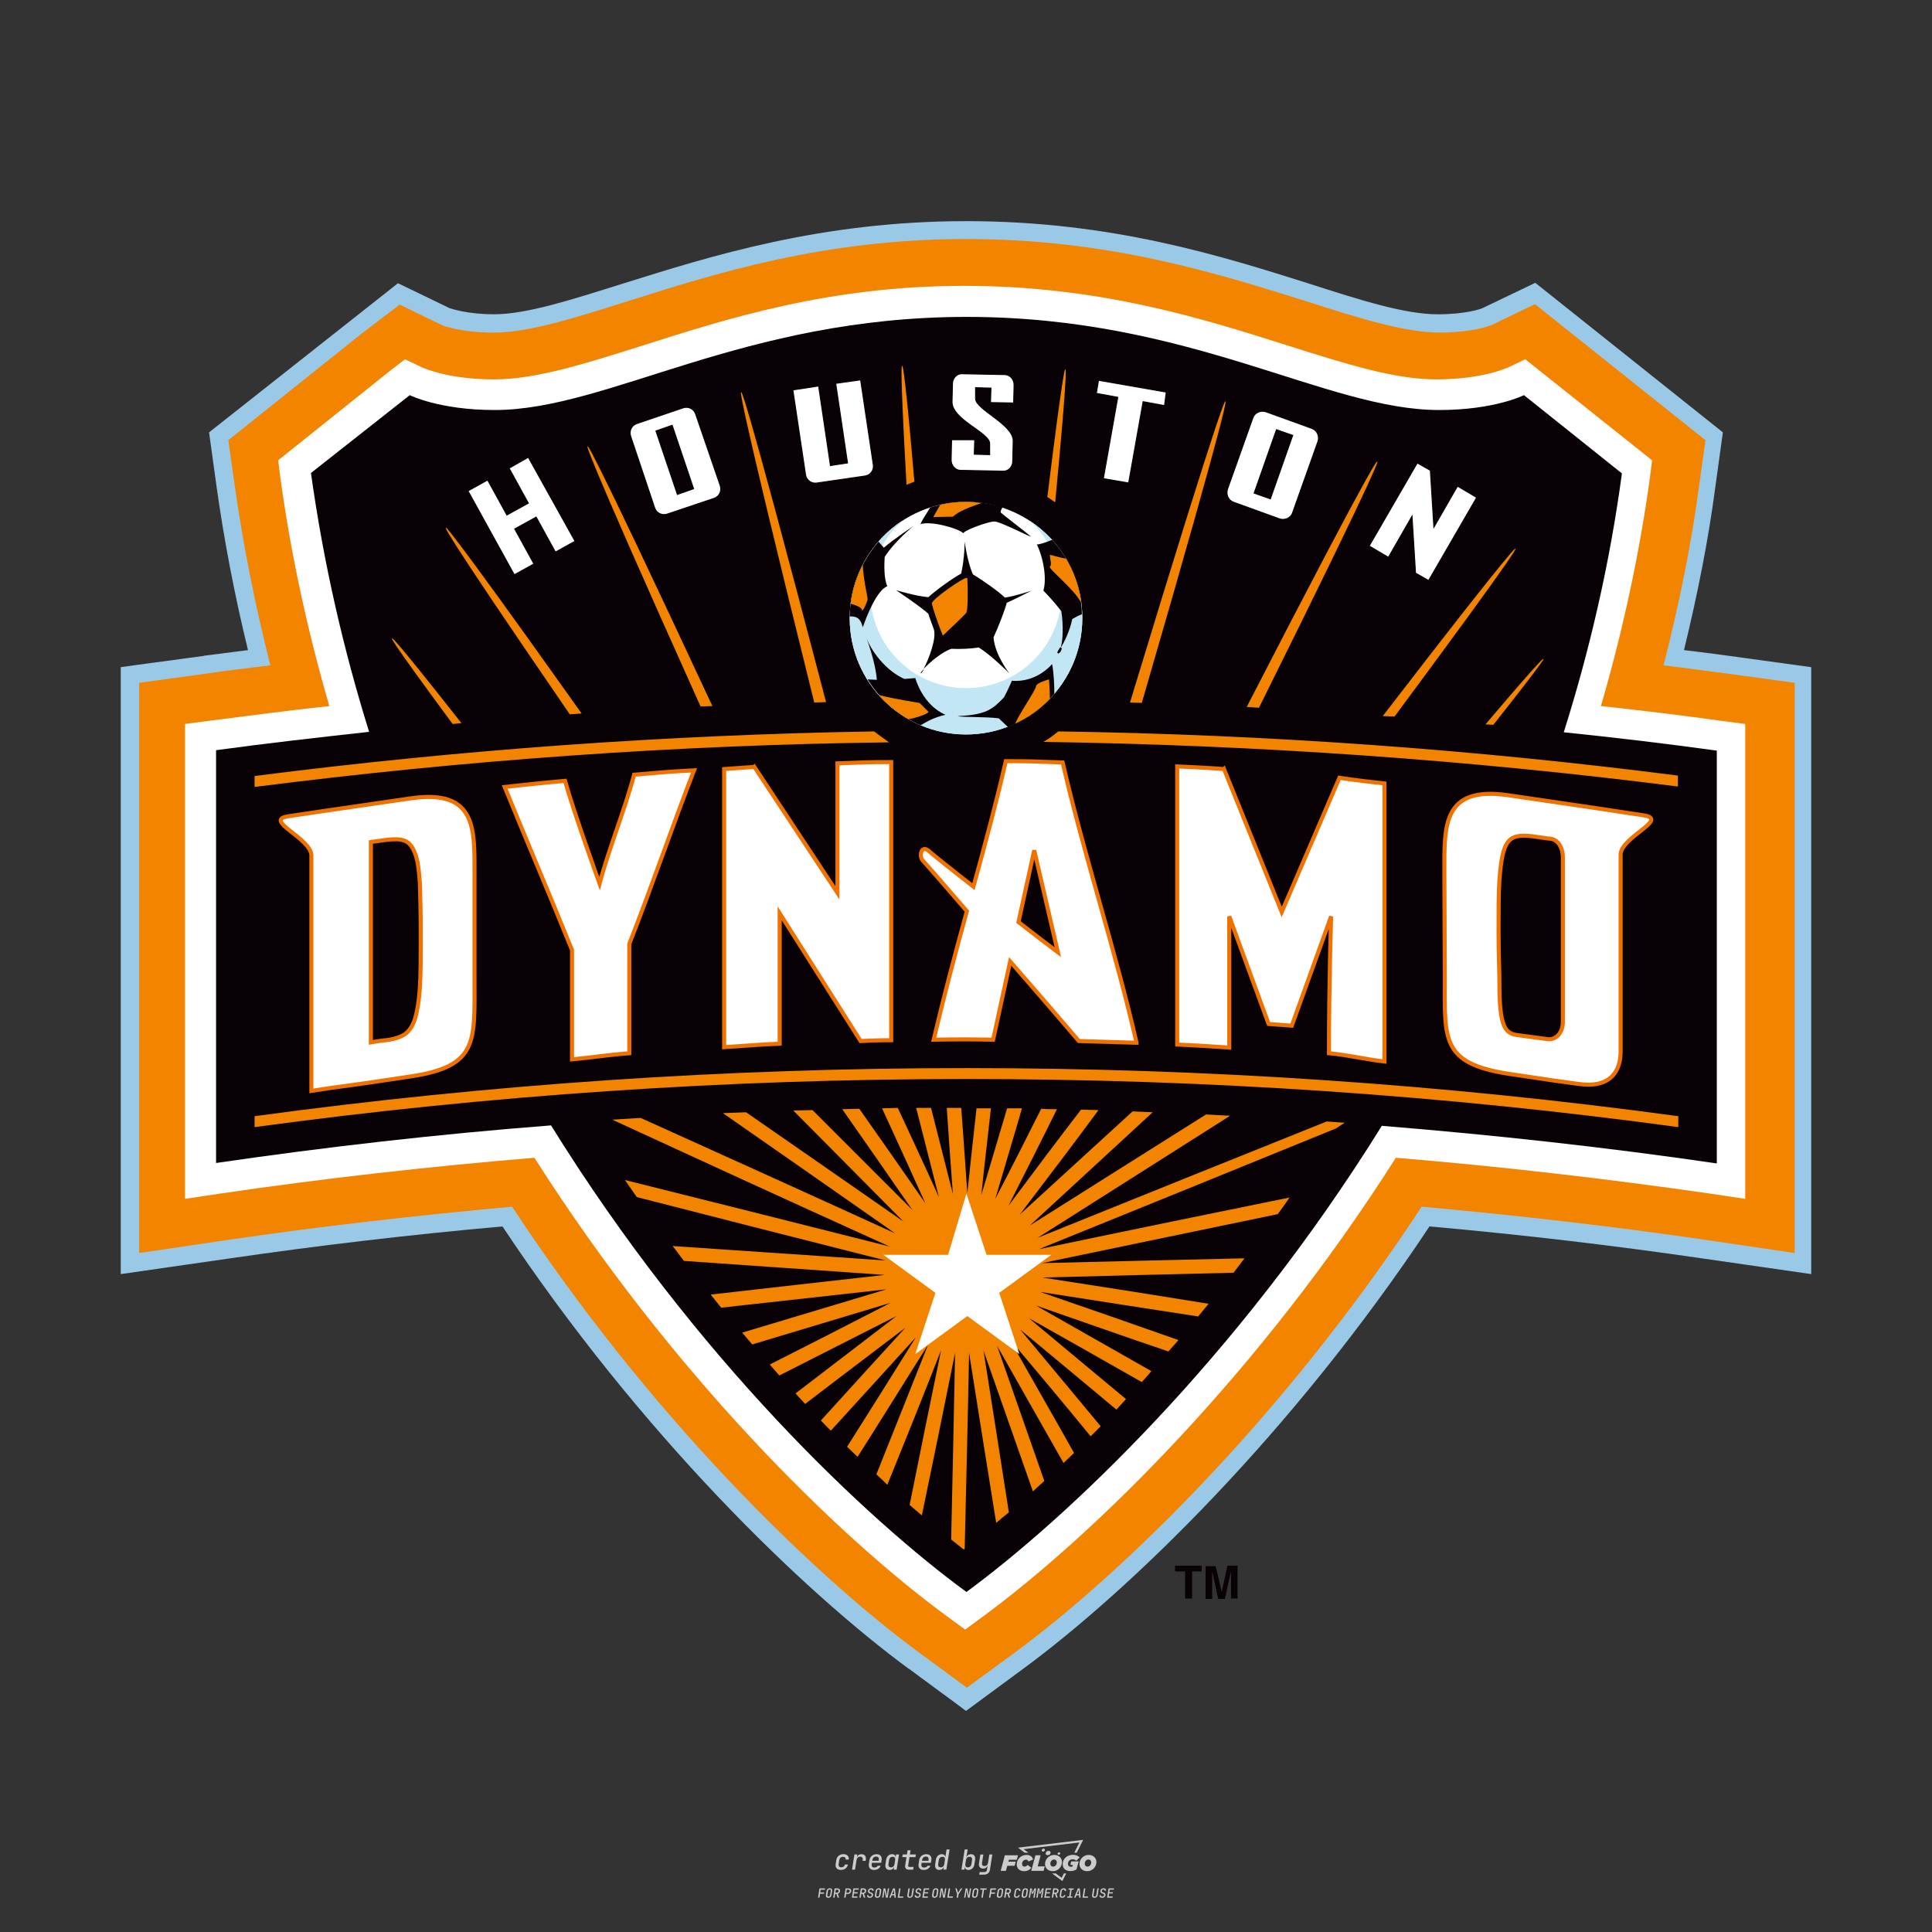 <?xml version="1.0" encoding="UTF-8"?>
<svg id="_图层_1" data-name="图层_1" xmlns="http://www.w3.org/2000/svg" version="1.1" viewBox="0 0 800 800">
  <rect x="0" y="0" width="800" height="800" fill="#333333" stroke="none"/>
  <!-- Created by @FCLOGO 2024-12-5 GMT+8 15:27:32 . https://fclogo.top/ -->
<!-- FOR PERSONAL USE ONLY NOT FOR COMMERCIAL USE -->
  <defs>
    <style>
      .st0 {
        stroke: #ef7100;
        stroke-width: 1.68px;
      }

      .st0, .st1, .st2, .st3, .st4, .st5, .st6, .st7, .st8 {
        fill-rule: evenodd;
      }

      .st0, .st4, .st5 {
        fill: none;
      }

      .st1 {
        fill: #fff;
      }

      .st2 {
        fill: #f8e22a;
      }

      .st3 {
        fill: #080105;
      }

      .st4 {
        stroke-width: .42px;
      }

      .st4, .st5 {
        stroke: #080105;
      }

      .st5 {
        stroke-width: .84px;
      }

      .st9 {
        fill: #ccc;
      }

      .st6 {
        fill: #c3e6f5;
      }

      .st7 {
        fill: #f28400;
      }

      .st8 {
        fill: #9ac9e8;
      }
    </style>
  </defs>
  <path class="st9" d="M348.22,774.3c-.79,0-1.38-.22-1.77-.65-.39-.44-.53-1.03-.41-1.79l.25-1.65c.12-.75.45-1.35.98-1.78.53-.44,1.19-.65,1.98-.65s1.33.2,1.72.6c.39.4.55.94.47,1.62h-1.24c.03-.36-.06-.64-.26-.84-.2-.2-.5-.3-.89-.3-.42,0-.76.12-1.03.35-.27.23-.43.56-.5.99l-.26,1.66c-.07.44,0,.77.19,1,.19.23.5.35.92.35.39,0,.72-.1.98-.3.26-.2.44-.48.52-.85h1.24c-.14.69-.47,1.23-.99,1.63-.52.4-1.16.6-1.92.6ZM352.8,774.19l1-6.29h1.19l-.19,1.19c.34-.87.97-1.3,1.91-1.3.67,0,1.17.21,1.49.62.32.42.43.99.31,1.71l-.07.42h-1.27l.06-.32c.07-.45.01-.8-.17-1.04-.18-.24-.48-.36-.88-.36s-.74.12-1.01.37c-.27.24-.43.59-.5,1.03l-.63,3.97h-1.24ZM361.91,774.3c-.77,0-1.35-.22-1.73-.67s-.52-1.04-.4-1.77l.25-1.65c.08-.49.26-.92.52-1.28s.6-.65,1.01-.85c.41-.2.87-.3,1.38-.3.77,0,1.35.22,1.73.67.39.45.52,1.04.39,1.77l-.17,1.12h-3.85l-.09.53c-.15.95.22,1.43,1.11,1.43.72,0,1.17-.25,1.37-.74h1.22c-.17.53-.5.96-1.01,1.28-.5.32-1.09.47-1.76.47ZM361.23,770.22l-.05.29h2.65s.05-.3.05-.3c.07-.47.01-.82-.17-1.07-.18-.25-.49-.37-.92-.37s-.8.13-1.06.38c-.26.25-.43.61-.51,1.08ZM368.33,774.3c-.63,0-1.1-.21-1.41-.64s-.4-1-.27-1.73l.27-1.77c.11-.73.39-1.31.84-1.74.44-.43.98-.64,1.61-.64.47,0,.83.12,1.09.35.26.24.39.56.38.96h.02l.17-1.2h1.24l-1,6.29h-1.22l.19-1.2h-.02c-.12.41-.35.73-.69.97s-.74.35-1.21.35ZM368.93,773.23c.39,0,.72-.12.98-.36.26-.24.43-.57.5-1.01l.25-1.65c.07-.43,0-.76-.18-1-.19-.24-.47-.36-.86-.36s-.72.12-.98.35c-.26.24-.42.57-.49,1.01l-.25,1.65c-.07.44-.01.78.17,1.01.18.23.47.35.88.35ZM376.35,774.19c-.57,0-.99-.16-1.26-.47-.27-.31-.36-.75-.27-1.32l.54-3.39h-1.74l.17-1.12h1.74l.27-1.72h1.24l-.27,1.72h2.47l-.18,1.12h-2.46l-.54,3.39c-.08.44.1.66.53.66h1.72l-.17,1.12h-1.77ZM382.5,774.3c-.77,0-1.35-.22-1.73-.67s-.52-1.04-.4-1.77l.25-1.65c.08-.49.26-.92.52-1.28s.6-.65,1.01-.85c.41-.2.87-.3,1.38-.3.77,0,1.35.22,1.73.67.39.45.52,1.04.39,1.77l-.17,1.12h-3.85l-.09.53c-.15.95.22,1.43,1.11,1.43.72,0,1.17-.25,1.37-.74h1.22c-.17.53-.5.96-1.01,1.28-.5.32-1.09.47-1.76.47ZM381.83,770.22l-.05.29h2.65s.05-.3.05-.3c.07-.47.01-.82-.17-1.07-.18-.25-.49-.37-.92-.37s-.8.13-1.06.38c-.26.25-.43.61-.51,1.08ZM388.92,774.3c-.63,0-1.1-.21-1.4-.64-.3-.42-.39-1-.28-1.73l.27-1.77c.11-.73.39-1.31.84-1.74.44-.43.98-.64,1.61-.64.47,0,.83.12,1.09.35.26.24.39.56.38.96h.02l.21-1.47.3-1.8h1.24l-1.33,8.35h-1.22l.19-1.2h-.02c-.12.41-.35.73-.69.97s-.74.35-1.21.35ZM389.53,773.23c.39,0,.72-.12.98-.36.26-.24.43-.57.5-1.01l.25-1.65c.08-.43.02-.76-.17-1-.19-.24-.48-.36-.87-.36s-.72.12-.98.35c-.26.24-.42.57-.49,1.01l-.25,1.65c-.08.44-.02.78.16,1.01s.48.35.88.35ZM401.02,774.3c-.47,0-.84-.12-1.1-.35-.26-.23-.39-.56-.38-.97h-.01l-.19,1.2h-1.22l1.33-8.35h1.24l-.29,1.8-.27,1.47h.05c.12-.41.35-.73.69-.97.34-.23.74-.35,1.21-.35.63,0,1.1.21,1.4.64.3.43.39,1.01.28,1.74l-.27,1.77c-.11.73-.39,1.31-.84,1.73-.45.42-.98.64-1.61.64ZM400.77,773.23c.4,0,.72-.12.98-.35.26-.23.42-.57.5-1.01l.25-1.65c.07-.43.01-.77-.17-1.01-.18-.24-.47-.35-.87-.35s-.72.12-.98.36-.43.57-.5,1l-.25,1.65c-.07.44-.01.77.17,1.01.18.24.47.36.87.36ZM405.47,776.25l.17-1.06h1.93c.64,0,1.01-.3,1.1-.9l.1-.67.21-1.19h-.03c-.12.42-.35.74-.68.97-.33.23-.73.34-1.2.34-.63,0-1.09-.2-1.4-.6s-.41-.94-.3-1.63l.58-3.6h1.24l-.56,3.48c-.06.41,0,.73.18.96s.47.34.85.34.72-.12.98-.37c.27-.24.43-.58.49-1.02l.54-3.4h1.24l-1.01,6.41c-.1.6-.37,1.08-.81,1.42-.44.35-1,.52-1.67.52h-1.95ZM417.79,770.09h3.22l.54-1.85h-5.47l-1.71,6.44h2.15l.59-2.1h3.03l.44-1.71h-3.03l.24-.78ZM424.23,772.92c-.59,0-1.02-.39-1.02-1.12,0-.88.63-1.76,1.61-1.76.49,0,.88.24,1.02.78l1.95-.83c-.29-1.17-1.27-1.9-2.64-1.9-2.78,0-4.15,2.15-4.15,3.9s1.27,2.83,3.07,2.83c1.37,0,2.34-.59,2.98-1.42l-1.51-1.17c-.39.44-.83.68-1.32.68ZM430.91,768.23h-2.15l-1.76,6.44h5.12l.49-1.85h-2.93l1.22-4.59ZM439.75,771.01c0-1.66-1.32-2.93-3.22-2.93-2.2,0-3.81,1.81-3.81,3.81,0,1.66,1.32,2.93,3.22,2.93,2.2,0,3.81-1.81,3.81-3.81ZM434.92,771.7c0-.83.59-1.71,1.51-1.71.78,0,1.17.54,1.17,1.22,0,.83-.59,1.71-1.51,1.71-.78,0-1.17-.54-1.17-1.22ZM443.21,772.23h1.07l-.2.68c-.15.05-.34.1-.59.1-.68,0-1.27-.39-1.27-1.22,0-1.02.73-1.9,1.95-1.9.59,0,1.12.24,1.51.59l1.37-1.37c-.44-.54-1.51-1.07-2.73-1.07-2.59,0-4.29,1.76-4.29,3.86s1.61,2.88,3.22,2.88c.93,0,1.85-.29,2.49-.68l.93-3.32h-3.12l-.34,1.46ZM450.78,768.08c-2.2,0-3.81,1.81-3.81,3.81,0,1.66,1.32,2.93,3.22,2.93,2.2,0,3.81-1.81,3.81-3.81,0-1.66-1.32-2.93-3.22-2.93ZM450.34,772.92c-.78,0-1.17-.54-1.17-1.22,0-.83.59-1.71,1.51-1.71.78,0,1.17.54,1.17,1.22,0,.83-.59,1.71-1.51,1.71ZM437.94,767.5c-.05.29.1.49.44.49s.54-.2.63-.49c.05-.24-.1-.49-.44-.49s-.59.24-.63.49ZM432.13,765.5c-.44,0-.73.24-.78.59s.1.59.54.59.73-.24.78-.59c.1-.34-.1-.59-.54-.59ZM433.01,767.3c-.1.54.15.88.83.88.63,0,1.07-.39,1.17-.88s-.15-.88-.83-.88c-.68,0-1.07.39-1.17.88ZM439.6,777.55l-2.44-1.81h-1.51l4.25,3.17,1.61-3.17h-.98l-.93,1.81ZM425.84,767.16l-2-1.46,23.13-2.78-2.15,4.25h1.02l2.68-5.32-26.99,3.22,2.78,2.1h1.51ZM338.72,785.79l.61-3.83h2.32l-.08.52h-1.76l-.18,1.14h1.63l-.08.52h-1.62l-.26,1.64h-.57ZM342.97,785.84c-.36,0-.62-.1-.8-.3-.17-.2-.23-.47-.18-.82l.27-1.7c.06-.34.2-.61.44-.82.24-.2.54-.3.89-.3s.62.1.8.3c.17.2.24.47.18.81l-.27,1.71c-.06.34-.2.62-.44.82-.24.2-.54.3-.9.3ZM343.05,785.33c.19,0,.35-.05.47-.16.12-.11.19-.26.23-.46l.27-1.7c.03-.2,0-.35-.08-.46-.08-.11-.22-.16-.41-.16s-.35.05-.46.16c-.12.1-.19.26-.22.46l-.27,1.7c-.03.2,0,.35.08.46s.22.16.41.16ZM345,785.79l.61-3.83h1.2c.24,0,.44.05.6.14.16.09.28.22.36.39s.09.37.05.59c-.04.26-.14.48-.3.67-.16.19-.37.32-.6.39l.54,1.64h-.62l-.48-1.57h-.54l-.25,1.57h-.57ZM345.89,783.71h.64c.19,0,.35-.06.48-.17.13-.11.21-.26.24-.45.03-.19,0-.35-.09-.46-.09-.11-.24-.17-.43-.17h-.64l-.2,1.25ZM349.54,785.79l.61-3.83h1.25c.37,0,.65.1.84.31.19.21.26.49.2.84-.04.23-.12.44-.25.61s-.29.31-.49.4c-.2.09-.42.14-.66.14h-.69l-.24,1.52h-.57ZM350.43,783.75h.69c.19,0,.36-.06.49-.18.14-.12.22-.27.25-.47s0-.35-.1-.47-.25-.18-.44-.18h-.69l-.21,1.29ZM352.75,785.79l.61-3.83h2.25l-.08.5h-1.7l-.17,1.09h1.51l-.08.5h-1.51l-.19,1.24h1.69l-.08.5h-2.25ZM355.84,785.79l.61-3.83h1.2c.24,0,.44.05.6.14.16.09.28.22.36.39s.09.37.05.59c-.04.26-.14.48-.3.67-.16.19-.37.32-.6.39l.54,1.64h-.62l-.48-1.57h-.54l-.25,1.57h-.57ZM356.74,783.71h.64c.19,0,.35-.06.48-.17.13-.11.21-.26.24-.45.03-.19,0-.35-.09-.46-.09-.11-.24-.17-.43-.17h-.64l-.2,1.25ZM360.13,785.84c-.39,0-.67-.1-.87-.29-.19-.19-.26-.45-.22-.78h.57c-.03.17.01.31.12.41.11.1.27.15.48.15.2,0,.37-.05.5-.15.13-.1.21-.23.24-.4.02-.15,0-.28-.06-.39-.06-.11-.16-.18-.29-.22l-.46-.14c-.27-.08-.46-.22-.59-.41-.13-.19-.17-.42-.13-.68.04-.21.11-.39.23-.55s.27-.28.46-.37.4-.13.64-.13c.35,0,.62.1.8.29.18.19.25.44.2.76h-.57c.03-.17,0-.3-.09-.4-.09-.1-.23-.14-.42-.14s-.34.04-.46.13c-.12.09-.19.21-.21.38-.02.15,0,.28.05.39s.16.18.29.22l.47.15c.26.08.46.22.58.41.12.19.17.42.12.69-.04.22-.12.41-.24.57-.13.16-.29.29-.49.38-.2.09-.42.13-.66.13ZM363.27,785.84c-.36,0-.62-.1-.8-.3-.17-.2-.23-.47-.18-.82l.27-1.7c.06-.34.2-.61.44-.82.24-.2.54-.3.89-.3s.62.1.8.3c.17.2.24.47.18.81l-.27,1.71c-.06.34-.2.62-.44.82-.24.2-.54.3-.9.3ZM363.34,785.33c.19,0,.35-.05.47-.16.12-.11.19-.26.23-.46l.27-1.7c.03-.2,0-.35-.08-.46-.08-.11-.22-.16-.41-.16s-.35.05-.46.16c-.12.1-.19.26-.22.46l-.27,1.7c-.03.2,0,.35.08.46s.22.16.41.16ZM365.28,785.79l.61-3.83h.71l.62,3.19c0-.1.02-.22.03-.36.01-.14.03-.29.04-.44.02-.15.04-.29.06-.41l.31-1.98h.52l-.61,3.83h-.71l-.61-3.19c0,.09-.02.21-.03.34s-.03.28-.04.42c-.02.15-.04.28-.06.41l-.31,2.01h-.53ZM368.23,785.79l1.59-3.83h.75l.37,3.83h-.56l-.07-.97h-1.09l-.39.97h-.59ZM369.39,784.34h.87l-.09-1.1c-.02-.2-.03-.37-.04-.51,0-.14-.01-.24-.01-.3-.02.06-.05.16-.1.3s-.11.31-.19.5l-.44,1.11ZM371.72,785.79l.61-3.83h.57l-.52,3.31h1.67l-.08.52h-2.25ZM376.68,785.84c-.37,0-.63-.1-.8-.3-.17-.2-.22-.47-.17-.82l.44-2.76h.57l-.44,2.76c-.03.2,0,.35.07.46.08.11.21.17.41.17s.35-.06.46-.17c.12-.11.19-.27.22-.46l.44-2.76h.57l-.44,2.76c-.06.35-.2.62-.43.82-.23.2-.53.3-.9.3ZM379.84,785.84c-.39,0-.67-.1-.87-.29-.19-.19-.26-.45-.22-.78h.57c-.03.17.01.31.12.41.11.1.27.15.48.15.2,0,.37-.05.5-.15.13-.1.21-.23.24-.4.02-.15,0-.28-.06-.39-.06-.11-.16-.18-.29-.22l-.46-.14c-.27-.08-.46-.22-.59-.41-.13-.19-.17-.42-.13-.68.04-.21.11-.39.23-.55s.27-.28.46-.37.4-.13.64-.13c.35,0,.62.1.8.29.18.19.25.44.2.76h-.57c.03-.17,0-.3-.09-.4-.09-.1-.23-.14-.42-.14s-.34.04-.46.13c-.12.09-.19.21-.21.38-.02.15,0,.28.05.39s.16.18.29.22l.47.15c.26.08.46.22.58.41.12.19.17.42.12.69-.04.22-.12.41-.24.57-.13.16-.29.29-.49.38-.2.09-.42.13-.66.13ZM381.91,785.79l.61-3.83h2.25l-.08.5h-1.7l-.17,1.09h1.51l-.08.5h-1.51l-.19,1.24h1.69l-.08.5h-2.25ZM386.94,785.84c-.36,0-.62-.1-.8-.3-.17-.2-.23-.47-.18-.82l.27-1.7c.06-.34.2-.61.44-.82.24-.2.54-.3.89-.3s.62.1.8.3c.17.2.24.47.18.81l-.27,1.71c-.06.34-.2.62-.44.82-.24.2-.54.3-.9.3ZM387.02,785.33c.19,0,.35-.05.47-.16.12-.11.19-.26.23-.46l.27-1.7c.03-.2,0-.35-.08-.46-.08-.11-.22-.16-.41-.16s-.35.05-.46.16c-.12.1-.19.26-.22.46l-.27,1.7c-.03.2,0,.35.08.46s.22.16.41.16ZM388.95,785.79l.61-3.83h.71l.62,3.19c0-.1.02-.22.03-.36.01-.14.03-.29.04-.44.02-.15.04-.29.06-.41l.31-1.98h.52l-.61,3.83h-.71l-.61-3.19c0,.09-.02.21-.03.34s-.03.28-.04.42c-.02.15-.04.28-.06.41l-.31,2.01h-.53ZM392.25,785.79l.61-3.83h.57l-.52,3.31h1.67l-.08.52h-2.25ZM396.12,785.79l.22-1.41-.75-2.42h.58l.45,1.45c.03.09.05.18.07.27.02.08.03.15.03.19.02-.04.05-.1.09-.19.04-.08.09-.17.14-.27l.9-1.45h.6l-1.53,2.42-.22,1.41h-.57ZM399.22,785.79l.61-3.83h.71l.62,3.19c0-.1.02-.22.03-.36.01-.14.03-.29.04-.44.02-.15.04-.29.06-.41l.31-1.98h.52l-.61,3.83h-.71l-.61-3.19c0,.09-.02.21-.03.34s-.03.28-.04.42c-.02.15-.04.28-.06.41l-.31,2.01h-.53ZM403.51,785.84c-.36,0-.62-.1-.8-.3-.18-.2-.23-.47-.18-.82l.27-1.7c.06-.34.2-.61.44-.82.24-.2.54-.3.89-.3s.62.1.8.3c.17.2.24.47.18.81l-.27,1.71c-.06.34-.2.62-.44.82-.24.2-.54.3-.89.3ZM403.58,785.33c.19,0,.35-.05.47-.16.12-.11.19-.26.23-.46l.27-1.7c.03-.2,0-.35-.08-.46-.08-.11-.22-.16-.41-.16s-.35.05-.46.16c-.12.1-.19.26-.22.46l-.27,1.7c-.03.2,0,.35.08.46.08.11.22.16.41.16ZM406.38,785.79l.52-3.31h-1.02l.08-.52h2.62l-.08.52h-1.03l-.52,3.31h-.57ZM409.52,785.79l.61-3.83h2.32l-.08.52h-1.76l-.18,1.14h1.63l-.08.52h-1.62l-.26,1.64h-.57ZM413.77,785.84c-.36,0-.62-.1-.8-.3-.18-.2-.23-.47-.18-.82l.27-1.7c.06-.34.2-.61.44-.82.24-.2.54-.3.89-.3s.62.1.8.3c.17.2.24.47.18.81l-.27,1.71c-.06.34-.2.62-.44.82-.24.2-.54.3-.89.3ZM413.85,785.33c.19,0,.35-.05.47-.16.12-.11.19-.26.23-.46l.27-1.7c.03-.2,0-.35-.08-.46-.08-.11-.22-.16-.41-.16s-.35.05-.46.16c-.12.1-.19.26-.22.46l-.27,1.7c-.03.2,0,.35.08.46.08.11.22.16.41.16ZM415.8,785.79l.61-3.83h1.2c.24,0,.44.05.6.14.16.09.28.22.36.39s.09.37.05.59c-.04.26-.14.48-.3.67-.16.19-.37.32-.6.39l.54,1.64h-.62l-.48-1.57h-.54l-.25,1.57h-.57ZM416.69,783.71h.64c.19,0,.35-.06.48-.17.13-.11.21-.26.24-.45.03-.19,0-.35-.09-.46-.09-.11-.24-.17-.43-.17h-.64l-.2,1.25ZM420.91,785.84c-.36,0-.63-.1-.81-.3-.18-.2-.24-.47-.19-.82l.27-1.7c.06-.35.21-.62.45-.82s.55-.3.91-.3.63.1.81.3c.18.2.24.47.19.82h-.57c.03-.2,0-.35-.09-.46-.09-.11-.23-.16-.42-.16s-.35.05-.47.16c-.12.1-.2.26-.23.45l-.27,1.71c-.03.2,0,.35.09.46.09.11.23.16.42.16s.35-.05.47-.16.2-.26.23-.46h.57c-.03.23-.11.43-.24.59s-.28.3-.47.39c-.19.09-.4.14-.64.14ZM424.03,785.84c-.36,0-.62-.1-.8-.3-.18-.2-.23-.47-.18-.82l.27-1.7c.06-.34.2-.61.44-.82.24-.2.54-.3.89-.3s.62.1.8.3c.17.2.24.47.18.81l-.27,1.71c-.06.34-.2.62-.44.82-.24.2-.54.3-.89.3ZM424.11,785.33c.19,0,.35-.05.47-.16.12-.11.19-.26.23-.46l.27-1.7c.03-.2,0-.35-.08-.46-.08-.11-.22-.16-.41-.16s-.35.05-.46.16c-.12.1-.19.26-.22.46l-.27,1.7c-.03.2,0,.35.08.46.08.11.22.16.41.16ZM425.97,785.79l.61-3.83h.69l.18,1.23c.02.12.04.23.05.33.01.1.02.18.03.24.02-.06.05-.14.09-.24.04-.11.09-.22.15-.34l.57-1.22h.71l-.61,3.83h-.54l.2-1.29c.02-.17.06-.35.1-.55.04-.2.09-.4.14-.61s.1-.4.14-.59c.05-.19.09-.35.13-.49l-.86,1.86h-.55l-.28-1.86c0,.14-.01.29-.02.47s-.02.37-.04.57c-.02.2-.04.41-.06.61-.02.2-.05.4-.08.57l-.2,1.29h-.54ZM429.11,785.79l.61-3.83h.69l.18,1.23c.02.12.04.23.05.33.01.1.02.18.03.24.02-.06.05-.14.09-.24.04-.11.09-.22.15-.34l.57-1.22h.71l-.61,3.83h-.54l.2-1.29c.02-.17.06-.35.1-.55.04-.2.09-.4.14-.61s.1-.4.14-.59c.05-.19.09-.35.13-.49l-.86,1.86h-.55l-.28-1.86c0,.14-.01.29-.02.47s-.02.37-.04.57c-.02.2-.04.41-.06.61-.02.2-.05.4-.08.57l-.2,1.29h-.54ZM432.41,785.79l.61-3.83h2.25l-.08.5h-1.7l-.17,1.09h1.51l-.08.5h-1.51l-.19,1.24h1.69l-.08.5h-2.25ZM435.51,785.79l.61-3.83h1.2c.24,0,.44.05.6.14.16.09.28.22.36.39s.09.37.05.59c-.04.26-.14.48-.3.67-.16.19-.37.32-.6.39l.54,1.64h-.62l-.48-1.57h-.54l-.25,1.57h-.57ZM436.4,783.71h.64c.19,0,.35-.06.48-.17.13-.11.21-.26.24-.45.03-.19,0-.35-.09-.46-.09-.11-.24-.17-.43-.17h-.64l-.2,1.25ZM439.8,785.84c-.36,0-.63-.1-.81-.3-.18-.2-.24-.47-.19-.82l.27-1.7c.06-.35.21-.62.45-.82s.55-.3.91-.3.63.1.81.3c.18.2.24.47.19.82h-.57c.03-.2,0-.35-.09-.46-.09-.11-.23-.16-.42-.16s-.35.05-.47.16c-.12.1-.2.26-.23.45l-.27,1.71c-.03.2,0,.35.09.46.09.11.23.16.42.16s.35-.05.47-.16.2-.26.23-.46h.57c-.03.23-.11.43-.24.59s-.28.3-.47.39c-.19.09-.4.14-.64.14ZM441.88,785.79l.08-.5h.78l.45-2.82h-.78l.08-.5h2.13l-.08.5h-.78l-.45,2.82h.78l-.08.5h-2.13ZM444.74,785.79l1.59-3.83h.75l.37,3.83h-.56l-.07-.97h-1.09l-.39.97h-.59ZM445.9,784.34h.87l-.09-1.1c-.02-.2-.03-.37-.04-.51,0-.14-.01-.24-.01-.3-.02.06-.05.16-.1.3s-.11.31-.19.5l-.44,1.11ZM448.24,785.79l.61-3.83h.57l-.52,3.31h1.67l-.08.52h-2.25ZM453.19,785.84c-.37,0-.63-.1-.8-.3-.17-.2-.22-.47-.17-.82l.44-2.76h.57l-.44,2.76c-.03.2,0,.35.07.46.08.11.21.17.41.17s.35-.06.46-.17c.12-.11.19-.27.22-.46l.44-2.76h.57l-.44,2.76c-.06.35-.2.62-.43.82-.23.2-.53.3-.9.3ZM456.36,785.84c-.39,0-.67-.1-.87-.29-.19-.19-.26-.45-.22-.78h.57c-.03.17.01.31.12.41.11.1.27.15.48.15.2,0,.37-.05.5-.15s.21-.23.24-.4c.02-.15,0-.28-.06-.39s-.16-.18-.29-.22l-.46-.14c-.27-.08-.46-.22-.59-.41-.13-.19-.17-.42-.13-.68.04-.21.11-.39.23-.55s.27-.28.46-.37c.19-.09.4-.13.64-.13.35,0,.62.1.8.29.18.19.25.44.2.76h-.57c.03-.17,0-.3-.09-.4-.09-.1-.23-.14-.42-.14s-.34.04-.46.13c-.12.09-.19.21-.21.38-.02.15,0,.28.05.39s.16.18.29.22l.47.15c.26.08.46.22.58.41.12.19.17.42.12.69-.04.22-.12.41-.24.57-.13.16-.29.29-.49.38-.2.09-.42.13-.66.13ZM458.42,785.79l.61-3.83h2.25l-.08.5h-1.7l-.17,1.09h1.51l-.08.5h-1.51l-.19,1.24h1.69l-.08.5h-2.25Z"/>
  <g>
    <path class="st8" d="M257.86,117.45c-21.37,6.7-39.83,12.68-53.23,12.68-11.41,0-17.75-2.35-18.47-2.53l-21.37-10.32-78.22,61.75,3.08,22.27c3.08,22.09,7.42,44.9,13.04,67.9l-18.47,2.35h.54c-1.09.18-5.79.73-28.25,3.8l-6.52.91v251.32l45.27-6.52c36.03-5.25,74.06-9.78,112.8-13.22,57.04,85.82,124.21,150.83,168.57,183.42l-.36-.36c.91.72,4.35,3.26,19.37,14.3l4.35,3.26,23.36-17.2c44.36-32.59,111.54-97.59,168.57-183.42,38.75,3.44,76.77,7.97,112.8,13.22l45.27,6.52v-251.32l-34.22-4.71s-10.68-1.45-18.47-2.35c5.61-23,10.14-45.81,13.03-67.9l3.08-22.27-77.68-61.92-21.91,10.5c-.73.36-7.06,2.53-18.47,2.53-13.58,0-31.86-5.79-53.23-12.68-36.21-11.41-81.66-25.89-141.96-25.89s-105.92,14.49-142.32,25.89Z"/>
    <path class="st7" d="M260.04,124.69c-21.91,6.88-40.92,13.03-55.59,13.03-13.58,0-21-2.9-21.37-3.08-1.27-.54-17.56-8.51-17.56-8.51l-15.93,12.13-55.04,44,2.54,18.1c3.44,24.63,8.51,49.98,14.85,75.14-9.05,1.09-18.11,2.17-26.62,3.44l-27.7,3.8v236.11l36.76-5.43c38.21-5.61,77.86-10.14,117.69-13.76,56.67,86.37,124.21,152.1,169.3,185.23l19.01,13.94,19.01-13.94c45.26-33.13,112.62-98.86,169.3-185.23,39.83,3.62,79.31,8.15,117.69,13.76l36.76,5.43v-236.11l-27.7-3.8c-8.69-1.09-17.56-2.35-26.61-3.44,6.52-25.35,11.59-50.52,14.84-75.14l2.53-18.1-70.61-56.32s-17.38,8.33-17.92,8.69c-.54.18-7.97,3.08-21.37,3.08-14.67,0-33.68-5.98-55.59-13.03-36.58-11.41-81.3-25.71-140.51-25.71s-104.11,14.3-140.14,25.71Z"/>
    <path class="st1" d="M265.83,143.16c-23.54,7.43-43.82,13.94-61.38,13.94-19.19,0-29.33-4.89-29.51-4.89l-7.24-3.44-6.34,4.89-46.17,36.94.9,7.24c4.35,31.69,11.23,63.37,20.28,94.52-16.84,1.81-33.14,3.98-48.71,5.97l-11.04,1.45v196.64l14.48-2.17c42.91-6.34,86.73-11.23,130.19-14.85,56.49,88.9,124.94,156.26,170.93,189.94l7.42,5.43,7.42-5.43c45.99-33.86,114.61-101.22,170.93-189.94,43.63,3.62,87.45,8.69,130.18,14.85l14.49,2.17v-196.64l-11.04-1.45c-15.57-2.17-31.87-4.16-48.71-5.97,9.05-31.14,15.93-62.83,20.28-94.52l.9-7.24-52.51-41.83-7.25,3.44c-.18,0-10.32,4.89-29.51,4.89-17.56,0-37.84-6.52-61.38-13.94-34.76-11.04-77.86-24.8-134.17-24.8s-98.68,13.76-133.44,24.8Z"/>
    <path class="st3" d="M400.18,659.2c40.2-29.51,111.72-95.97,172.01-193.02,46.71,3.8,92.89,8.87,138.7,15.57v-170.93c-21.01-2.9-42.19-5.43-63.37-7.6,10.68-33.86,19.01-69.53,24.08-107.19l-40.56-32.41s-12.13,6.16-35.13,6.16c-47.07,0-102.66-38.56-195.55-38.56s-148.47,38.56-195.55,38.56c-23,0-35.13-6.16-35.13-6.16l-40.92,32.23c5.25,37.66,13.58,73.51,24.08,107.19-21.18,2.35-42.37,4.71-63.37,7.6v170.93c45.81-6.7,91.98-11.95,138.7-15.57,60.3,97.23,131.64,163.68,172.01,193.2Z"/>
    <path class="st7" d="M556.8,464.91c-2.53-.18-5.07-.36-7.42-.54-33.86,13.58-73.52,29.51-119.69,48.16,29.51-18.65,55.95-35.49,79.67-50.52-3.26-.18-6.7-.36-9.96-.54-22.09,13.94-46.35,29.15-72.97,45.99,18.29-16.84,35.13-32.41,50.88-46.9-2.72-.18-5.61-.18-8.33-.36-14.48,13.22-30.06,27.52-46.71,42.73,11.59-15.21,22.45-29.51,32.59-43.27-2.35,0-4.89-.18-7.24-.18-9.6,12.49-19.55,25.71-30.06,39.83,7.06-13.94,13.76-27.16,20.1-40.02-2.17,0-4.34,0-6.52-.18-5.97,11.95-12.31,24.44-19.01,37.3,3.8-13.04,7.61-25.53,11.05-37.48h-6.16c-3.44,11.41-6.88,23.36-10.68,35.85,1.27-12.31,2.72-24.26,3.98-35.85h-5.97c-1.27,11.41-2.54,23-3.8,35.13-.9-12.13-1.63-23.9-2.53-35.31h-5.98c.72,11.41,1.63,23.36,2.53,35.67-3.08-12.31-6.16-24.08-9.05-35.67h-6.16c3.08,11.95,6.16,24.26,9.42,36.94-5.79-12.86-11.59-25.17-17.02-36.94l-6.52.18c5.79,12.49,11.77,25.71,17.92,39.29-9.6-13.76-18.65-26.8-27.34-39.11-2.35,0-4.71.18-7.06.18,9.23,13.22,18.83,26.98,28.97,41.65l-41.28-41.28c-2.72,0-5.25.18-7.97.18,14.12,14.3,29.33,29.51,45.63,45.99-23.72-16.48-45.27-31.5-65.18-45.27-3.26.18-6.34.18-9.6.36,21.55,15.03,45.27,31.51,71.34,49.79-40.01-18.29-74.96-34.04-105.38-47.8-3.98.18-7.79.54-11.77.72,32.59,15.03,70.43,32.41,114.8,52.51-41.46-10.5-77.68-19.55-109.54-27.52l4.89,7.06c30.24,7.79,64.46,16.48,103.03,26.25-32.41-2.17-61.56-4.16-88.18-5.97,1.63,1.99,3.08,4.16,4.71,6.16,25.17,1.81,52.87,3.62,83.11,5.79-25.89,2.9-49.97,5.61-72.06,8.15l4.35,5.43c21.19-2.35,43.82-4.89,68.44-7.6-21.18,6.34-41.1,12.31-59.75,17.92,1.45,1.63,2.72,3.26,4.16,4.89,17.92-5.43,36.94-11.05,57.22-17.2-17.56,9.05-34.22,17.56-49.97,25.53,1.27,1.45,2.72,3.08,3.98,4.53,15.21-7.79,31.51-15.93,48.53-24.62-14.67,11.22-28.61,21.91-41.83,32.05,1.27,1.45,2.72,2.9,3.98,4.35,13.04-9.96,26.8-20.46,41.46-31.51-12.31,13.4-23.9,26.25-34.95,38.39,1.45,1.45,2.72,2.9,4.16,4.16,11.04-12.13,22.81-24.99,35.13-38.57-9.96,15.93-19.37,30.96-28.43,45.27,1.45,1.45,2.9,2.72,4.35,4.16,9.24-14.49,18.83-30.06,29.15-46.35-7.6,19.01-14.67,36.94-21.37,53.6,1.63,1.45,3.08,2.9,4.53,4.35,7.06-17.38,14.49-35.85,22.27-55.77-4.71,22.81-9.05,44.18-13.04,64.1,1.63,1.45,3.44,2.9,5.07,4.35,4.35-20.82,8.87-43.1,13.76-67.36-.54,28.07-1.09,53.78-1.63,77.32,1.81,1.45,3.62,2.9,5.25,4.16l.36-.36c.54-24.63,1.27-51.6,1.81-81.12,3.98,25.35,7.79,48.89,11.23,70.44,1.63-1.45,3.44-2.9,5.25-4.35-3.26-20.82-6.7-43.09-10.5-66.99,7.24,20.64,14.12,40.2,20.46,58.3,1.63-1.45,3.08-2.9,4.71-4.35-6.16-17.56-12.68-36.21-19.56-55.95,9.78,17.2,18.83,33.32,27.52,48.53,1.45-1.45,2.9-2.72,4.35-4.16-8.33-14.85-17.38-30.6-26.8-47.26,11.95,14.12,23.18,27.52,33.68,40.38l4.16-4.17c-10.5-12.67-21.55-25.89-33.32-40.02,13.94,11.59,27.34,22.63,39.83,33.13,1.27-1.45,2.72-2.9,3.98-4.35-12.67-10.5-26.08-21.73-40.2-33.5,16.48,9.24,32.05,18.11,46.71,26.44,1.27-1.45,2.72-2.9,3.98-4.53-15.03-8.51-30.96-17.56-47.8-27.16,19.37,6.7,37.66,13.22,54.86,19.01,1.45-1.63,2.72-3.08,4.17-4.71-17.93-6.34-36.76-12.86-57.22-19.92,23.36,3.62,45.08,7.06,65.36,10.14,1.45-1.81,2.9-3.44,4.35-5.25-21.18-3.44-44.18-7.06-68.81-10.86,28.79-.72,55.04-1.45,79.13-1.99,1.45-1.99,3.08-3.98,4.53-5.97-25.35.54-53.23,1.27-83.83,1.99,36.39-7.6,68.8-14.3,97.6-20.28,1.63-2.17,3.26-4.53,4.89-6.88-30.42,6.16-64.82,13.22-103.75,21.37,47.8-19.37,88.36-35.85,122.94-49.97l3.62-2.35Z"/>
    <polygon class="st1" points="400.18 494.25 408.51 519.6 435.31 519.6 413.76 535.35 422.09 560.7 400.54 544.95 379 560.7 387.33 535.35 365.78 519.6 392.58 519.6 400.18 494.25"/>
    <path class="st7" d="M618.36,300.14c23.9-30.24,20.64-27.16,20.64-27.16,0,0,2.35-3.98-23.9,26.98l3.26.18h0ZM577.45,296.7l-4.89-.18c58.67-76.23,54.86-69.17,54.86-69.17,0,0,5.61-5.61-49.97,69.35h0ZM521.31,293.08c54.32-109.36,48.89-101.76,48.89-101.76,0,0,2.9-9.05-53.96,101.4l5.07.36h0ZM472.79,291.09c38.93-133.99,34.58-124.76,34.58-124.76,0,0,1.45-10.14-39.47,124.57l4.89.18h0ZM342.06,290.73c-36.21-138.52-35.13-128.19-35.13-128.19,0,0-3.98-9.6,30.24,128.37l4.89-.18h0ZM294.98,292.36c-54.32-116.61-51.6-107.37-51.6-107.37,0,0-5.25-7.97,46.72,107.55l4.89-.18h0ZM240.84,295.44l-4.89.36c-57.04-83.11-51.24-77.13-51.24-77.13,0,0-3.8-7.6,56.13,76.77h0ZM191.05,299.42c-31.14-39.65-28.61-34.94-28.61-34.94,0,0-3.8-3.62,24.99,35.31l3.62-.36h0ZM378.63,199.47c-4.53-53.24-5.07-47.8-5.07-47.8,0,0-1.27-5.43,1.81,49.07,1.09-.36,2.17-.91,3.26-1.26h0ZM436.94,207.98c5.79-60.84,4.16-54.86,4.16-54.86,0,0-.18-5.98-7.42,52.69l3.26,2.18Z"/>
    <path class="st1" d="M535.26,180.28l-6.7-2.35-9.23,26.26,6.7,2.35,9.24-26.26h0ZM535.26,212.33c-.73,2.17-3.26,3.26-5.44,2.53l-19.01-6.88c-2.17-.73-3.26-3.26-2.54-5.43l10.5-29.52c.72-2.17,3.26-3.26,5.43-2.53l19.01,6.88c2.17.73,3.26,3.26,2.53,5.43l-10.5,29.52Z"/>
    <path class="st4" d="M535.26,180.28l-6.7-2.35-9.23,26.26,6.7,2.35,9.24-26.26h0ZM535.26,212.33c-.73,2.17-3.26,3.26-5.44,2.53l-19.01-6.88c-2.17-.73-3.26-3.26-2.54-5.43l10.5-29.52c.72-2.17,3.26-3.26,5.43-2.53l19.01,6.88c2.17.73,3.26,3.26,2.53,5.43l-10.5,29.52ZM535.26,212.33"/>
    <path class="st1" d="M278.32,176.11l-6.7,2.35,8.87,26.26,6.7-2.35-8.87-26.26h0ZM298.24,201.1c.72,2.17-.36,4.53-2.53,5.25l-19.37,6.52c-2.17.73-4.53-.36-5.25-2.53l-9.96-29.7c-.72-2.17.36-4.52,2.54-5.25l19.19-6.52c2.17-.72,4.53.36,5.25,2.72l10.14,29.52Z"/>
    <path class="st4" d="M278.32,176.11l-6.7,2.35,8.87,26.26,6.7-2.35-8.87-26.26h0ZM298.24,201.1c.72,2.17-.36,4.53-2.53,5.25l-19.37,6.52c-2.17.73-4.53-.36-5.25-2.53l-9.96-29.7c-.72-2.17.36-4.52,2.54-5.25l19.19-6.52c2.17-.72,4.53.36,5.25,2.72l10.14,29.52ZM298.24,201.1"/>
    <path class="st1" d="M346.04,158.73l4.89,32.95-7.06,1.09-4.89-32.95-10.68,1.63,5.25,35.13c.36,2.35,2.54,3.8,4.71,3.44l19.92-2.9c2.35-.36,3.8-2.53,3.44-4.71l-5.25-35.13-10.32,1.45Z"/>
    <path class="st4" d="M346.04,158.73l4.89,32.95-7.06,1.09-4.89-32.95-10.68,1.63,5.25,35.13c.36,2.35,2.54,3.8,4.71,3.44l19.92-2.9c2.35-.36,3.8-2.53,3.44-4.71l-5.25-35.13-10.32,1.45ZM346.04,158.73"/>
    <polygon class="st1" points="482.93 162.35 454.86 157.46 453.96 162.89 462.83 164.53 456.86 198.2 467.36 200.01 473.33 166.34 482.2 167.97 482.93 162.35"/>
    <path class="st4" d="M482.93,162.35l-28.07-4.89-.9,5.43,8.87,1.63-5.97,33.68,10.5,1.81,5.98-33.68,8.87,1.63.72-5.61ZM482.93,162.35"/>
    <polygon class="st1" points="603.52 201.28 593.74 218.3 592.29 194.76 586.86 191.68 566.94 226.09 574.91 230.8 584.69 213.78 586.14 237.31 591.57 240.39 611.49 205.99 603.52 201.28"/>
    <path class="st4" d="M603.52,201.28l-9.78,17.02-1.45-23.54-5.43-3.08-19.92,34.4,7.97,4.71,9.77-17.02,1.45,23.54,5.43,3.08,19.92-34.4-7.97-4.71ZM603.52,201.28"/>
    <polygon class="st1" points="210.79 193.86 218.75 208.34 209.88 213.23 201.92 198.75 193.77 203.27 212.96 238.04 221.11 233.51 213.14 219.03 222.01 214.14 229.98 228.62 238.13 224.1 218.75 189.33 210.79 193.86"/>
    <path class="st4" d="M210.79,193.86l7.97,14.48-8.87,4.89-7.97-14.49-8.15,4.52,19.19,34.77,8.15-4.53-7.97-14.48,8.87-4.89,7.97,14.49,8.15-4.52-19.37-34.77-7.97,4.53ZM210.79,193.86"/>
    <path class="st1" d="M403.98,165.07v-4.53l6.34.18-.18,5.98,9.6.18.18-7.42c0-2.36-1.63-4.17-3.62-4.35l-18.11-.36c-1.99,0-3.8,1.81-3.8,4.17l-.18,7.42c-.18,7.43,15.75,12.86,15.57,17.38v4.53l-6.34-.18.18-5.98h-9.6l-.18,8.33c0,2.35,1.63,4.16,3.62,4.34l18.11.36c1.99,0,3.8-1.81,3.8-4.16l.18-8.33c.18-6.88-15.57-13.04-15.57-17.56Z"/>
    <path class="st4" d="M403.98,165.07v-4.53l6.34.18-.18,5.98,9.6.18.18-7.42c0-2.36-1.63-4.17-3.62-4.35l-18.11-.36c-1.99,0-3.8,1.81-3.8,4.17l-.18,7.42c-.18,7.43,15.75,12.86,15.57,17.38v4.53l-6.34-.18.18-5.98h-9.6l-.18,8.33c0,2.35,1.63,4.16,3.62,4.34l18.11.36c1.99,0,3.8-1.81,3.8-4.16l.18-8.33c.18-6.88-15.57-13.04-15.57-17.56ZM403.98,165.07"/>
    <path class="st1" d="M598.08,360.98c0-18.83-.9-35.67,26.44-31.69,27.52,3.98,51.6,7.6,56.13,8.33,10.69,1.63-9.59,9.05-9.59,16.3v81.48c0,8.33-4.35,15.39-17.75,13.4-5.43-.72-11.95-1.63-28.61-4.16-28.25-4.35-26.44-14.48-26.44-40.02l-.18-43.64h0ZM647.15,423.09v-68.08c0-3.62-1.81-7.79-5.98-7.79l-6.52-.91c-10.32-1.27-12.5,1.63-13.77,18.11-.36,5.43-.36,12.68-.36,21.55s.36,16.11.36,21.73c0,18.47,2.72,20.46,8.15,21,5.43.72,12.13,1.63,12.13,1.63,2.72.18,5.98-2.17,5.98-7.24h0ZM196.48,405.71c0,25.53,1.63,35.85-26.44,40.02-28.24,4.35-27.34,3.8-41.1,5.98v-97.41c0-7.24-20.28-14.67-9.6-16.3,4.53-.72,23.36-3.44,50.7-7.42,27.52-3.98,26.44,12.86,26.44,31.69v43.46h0ZM160.09,430.69c3.08-.36,5.61-1.27,7.43-2.35,1.81-1.27,3.26-3.26,4.35-6.52.9-3.08,1.63-7.42,1.99-12.86.36-5.43.36-12.67.36-21.73s-.18-16.12-.36-21.55c-.36-5.43-.91-9.6-1.99-12.31-1.09-2.72-2.35-4.53-4.35-5.25-1.81-.72-4.35-.72-7.43-.36-2.17.36-4.35.54-6.52.91v82.93c2.17-.36,4.35-.73,6.52-.91h0ZM421.73,381.8l6.52-29.7,9.78,42.19s-7.24-5.43-16.3-12.49h0ZM470.62,431.78c-8.87-38.75-21.73-77.5-30.6-116.06-11.95-.36-11.59-.54-23.54-.54-3.98,17.38-8.69,34.77-13.4,51.97-9.05-7.06-16.48-13.04-17.92-14.3-3.8-3.8-4.71,1.81-3.08,3.44.54.54,8.33,9.42,18.29,21-4.89,17.74-9.6,35.49-13.76,53.23,9.96-.18,14.67-.18,24.62,0l7.06-32.41c14.85,17.02,28.43,32.96,28.43,32.96,7.97.18,15.93.54,23.9.72h0ZM506.83,318.43l23.9,59.21,23.9-55.59s6.52,1.09,18.65,2.35v115.16c-7.97-.91-15.03-2.72-23-3.44,0-28.61.91-56.67.91-56.67l-16.29,45.27-9.6-.72-16.3-44.54v54.32c-7.97-.54-13.58-.9-21.55-1.27v-115.16c12.31.54,19.37,1.09,19.37,1.09h0ZM312.36,317.53l34.4,52.15v-53.59c8.87-.36,13.4-.54,22.27-.54v115.16c-5.79,0-12.68.36-12.68.36l-33.5-52.87v53.96c-8.87.36-14.12.91-23,1.45v-115.16c5.25-.36,12.49-.9,12.49-.9h0ZM208.98,325.86c10.32-1.09,14.67-1.63,24.99-2.53,3.62,13.04,14.3,42.55,14.3,42.55,3.62-13.76,10.68-31.32,14.3-45.09,10.5-.91,14.3-1.27,24.81-1.81-9.24,23.9-17.38,47.8-26.8,71.88v45.27c-9.6.73-14.3,1.63-23.72,2.54v-45.27c-9.05-22.45-18.83-45.27-27.88-67.54Z"/>
    <path class="st0" d="M598.08,360.98c0-18.83-.9-35.67,26.44-31.69,27.52,3.98,51.6,7.6,56.13,8.33,10.69,1.63-9.59,9.05-9.59,16.3v81.48c0,8.33-4.35,15.39-17.75,13.4-5.43-.72-11.95-1.63-28.61-4.16-28.25-4.35-26.44-14.48-26.44-40.02l-.18-43.64h0ZM647.15,423.09v-68.08c0-3.62-1.81-7.79-5.98-7.79l-6.52-.91c-10.32-1.27-12.5,1.63-13.77,18.11-.36,5.43-.36,12.68-.36,21.55s.36,16.11.36,21.73c0,18.47,2.72,20.46,8.15,21,5.43.72,12.13,1.63,12.13,1.63,2.72.18,5.98-2.17,5.98-7.24h0ZM196.48,405.71c0,25.53,1.63,35.85-26.44,40.02-28.24,4.35-27.34,3.8-41.1,5.98v-97.41c0-7.24-20.28-14.67-9.6-16.3,4.53-.72,23.36-3.44,50.7-7.42,27.52-3.98,26.44,12.86,26.44,31.69v43.46h0ZM160.09,430.69c3.08-.36,5.61-1.27,7.43-2.35,1.81-1.27,3.26-3.26,4.35-6.52.9-3.08,1.63-7.42,1.99-12.86.36-5.43.36-12.67.36-21.73s-.18-16.12-.36-21.55c-.36-5.43-.91-9.6-1.99-12.31-1.09-2.72-2.35-4.53-4.35-5.25-1.81-.72-4.35-.72-7.43-.36-2.17.36-4.35.54-6.52.91v82.93c2.17-.36,4.35-.73,6.52-.91h0ZM421.73,381.8l6.52-29.7,9.78,42.19s-7.24-5.43-16.3-12.49h0ZM470.62,431.78c-8.87-38.75-21.73-77.5-30.6-116.06-11.95-.36-11.59-.54-23.54-.54-3.98,17.38-8.69,34.77-13.4,51.97-9.05-7.06-16.48-13.04-17.92-14.3-3.8-3.8-4.71,1.81-3.08,3.44.54.54,8.33,9.42,18.29,21-4.89,17.74-9.6,35.49-13.76,53.23,9.96-.18,14.67-.18,24.62,0l7.06-32.41c14.85,17.02,28.43,32.96,28.43,32.96,7.97.18,15.93.54,23.9.72h0ZM506.83,318.43l23.9,59.21,23.9-55.59s6.52,1.09,18.65,2.35v115.16c-7.97-.91-15.03-2.72-23-3.44,0-28.61.91-56.67.91-56.67l-16.29,45.27-9.6-.72-16.3-44.54v54.32c-7.97-.54-13.58-.9-21.55-1.27v-115.16c12.31.54,19.37,1.09,19.37,1.09h0ZM312.36,317.53l34.4,52.15v-53.59c8.87-.36,13.4-.54,22.27-.54v115.16c-5.79,0-12.68.36-12.68.36l-33.5-52.87v53.96c-8.87.36-14.12.91-23,1.45v-115.16c5.25-.36,12.49-.9,12.49-.9h0ZM208.98,325.86c10.32-1.09,14.67-1.63,24.99-2.53,3.62,13.04,14.3,42.55,14.3,42.55,3.62-13.76,10.68-31.32,14.3-45.09,10.5-.91,14.3-1.27,24.81-1.81-9.24,23.9-17.38,47.8-26.8,71.88v45.27c-9.6.73-14.3,1.63-23.72,2.54v-45.27c-9.05-22.45-18.83-45.27-27.88-67.54ZM208.98,325.86"/>
    <path class="st7" d="M105.41,466.72c97.05-13.22,195.37-19.92,294.77-19.92s197.73,6.7,294.77,19.92v-4.53c-97.05-13.22-195.37-19.92-294.77-19.92s-197.72,6.7-294.77,19.92v4.53Z"/>
    <path class="st3" d="M497.6,648.33v2.35h-3.98v11.23h-2.9v-11.23h-4.16v-2.35h11.05ZM508.28,648.33h4.16v13.58h-2.72v-11.23l-2.54,11.41h-2.72l-2.53-11.41v11.41h-2.72v-13.58h4.16l2.53,10.68,2.35-10.86Z"/>
    <path class="st7" d="M361.98,302.86c-86.37,1.45-171.83,7.61-256.57,18.47v4.53c86.55-11.04,174.18-17.38,262.73-18.47-2.17-1.63-4.35-3.08-6.16-4.53h0ZM438.21,302.86c-1.99,1.63-3.98,3.08-6.16,4.35,88.36,1.27,176,7.42,262.73,18.47v-4.53c-84.56-10.86-170.2-17.02-256.57-18.29Z"/>
    <path class="st1" d="M448.16,255.96c0,26.62-21.55,48.16-48.16,48.16s-48.16-21.55-48.16-48.16,21.55-48.16,48.16-48.16,48.16,21.55,48.16,48.16Z"/>
    <path class="st6" d="M426.07,215.4c8.33,7.24,13.58,17.93,13.58,29.88,0,21.91-17.74,39.65-39.65,39.65s-39.65-17.74-39.65-39.65c0-11.95,5.25-22.64,13.58-29.88-13.22,8.51-22.09,23.54-22.09,40.56,0,26.62,21.55,48.16,48.16,48.16s48.16-21.55,48.16-48.16c0-17.02-8.69-31.87-22.09-40.56Z"/>
    <path class="st3" d="M435.67,223.55c-2.72,1.09-5.98,2.17-6.34,1.81,3.26,7.06,3.98,15.03,2.71,19.2,1.81,1.81,5.07,5.43,7.43,8.51.9,5.8.72,12.31-.36,15.39,1.45-2.35,3.8-6.88,4.89-12.13,1.27-.72,2.54-1.45,3.98-1.99-.18-11.95-4.89-22.63-12.31-30.78h0ZM436.58,287.29c0-3.08-.18-8.33-.91-12.31-7.6,8.33-16.66,6.88-16.66,6.88,0,0-1.45,3.44-3.26,6.88-4.71,4.89-7.24,7.24-19.19,7.79,1.45.54,11.22.18,17.02.91l3.8,3.62c7.6-3.08,14.12-7.79,19.19-13.76h0ZM379,280.77s-1.81.18-4.53.36c-7.78-3.44-14.12-11.95-15.93-17.74,3.62,10.14,4.35,15.57,4.53,18.11-1.27,0-2.53-.18-3.8-.18,5.07,8.33,12.86,15.03,21.91,19.01,2.17-1.27,5.43-3.26,10.32-4.35-9.6-4.16-12.49-15.21-12.49-15.21h0ZM363.79,224.28c-7.24,8.33-11.77,19.19-11.95,30.96,2.35,0,4.35.18,5.43,4.53,1.45-4.35,5.79-15.39,10.14-17.02-1.45-3.26-1.27-8.69-1.09-12.13,4.16-6.52,11.77-12.68,11.77-12.68,0,0-7.97,5.25-12.13,8.87-.36-.54-1.27-1.45-2.17-2.53h0ZM400.18,207.8c-5.25,0-10.32.9-15.03,2.35-1.45,2.53-3.44,5.25-3.98,6.88,4.35-1.45,15.93,1.81,17.74,3.8,0-1.09,10.14-4.89,12.86-4.89,2.54,0,15.93,7.06,15.03,6.16-.91-.91-11.59-9.05-12.31-9.78-.36-.36,0-1.26.72-2.35-4.89-1.45-9.96-2.17-15.03-2.17Z"/>
    <path class="st7" d="M356.91,252.52c0,1.63,2.35-3.44,2.35-4.53,0-.91-1.81-8.33-1.99-14.12-2.53,4.89-4.35,10.32-5.07,16.11,2.17.54,4.71,1.63,4.71,2.53h0ZM380.81,291.09s-10.32-1.63-16.84-3.26c3.44,3.98,7.6,7.24,12.13,9.96,3.8-.54,8.87-2.54,8.33-3.08l-3.62-3.62h0ZM434.76,289.28c0-1.63-.36-7.97-.36-7.97,0,0-5.43,1.45-5.43,2.9s-7.79,12.67-8.51,15.39c5.43-2.54,10.32-5.98,14.3-10.32h0ZM441.46,231.34c-2.9-.54-6.7-1.63-6.7-1.63,0,2.35.91,3.98,0,4.89-.9.9,10.14,9.23,13.04,15.21-.91-6.88-3.08-13.04-6.34-18.47h0ZM400.18,207.8c-3.8,0-7.42.36-10.86,1.26l-2.9,5.07s5.25-.18,8.15-.18c2.17-2.17,7.42-4.16,11.77-5.61-1.99-.36-4.16-.54-6.16-.54Z"/>
    <path class="st3" d="M411.41,263.93c1.99-4.35,4.89-11.77,5.43-14.3,3.62-1.63,10.32-5.07,10.32-5.07,0,0-6.34,2.17-11.05,2.9-2.35-2.35-9.23-7.24-13.22-9.6-2.35-5.07-3.44-13.58-3.44-13.58,0,0,0,6.88-1.45,13.22-3.62,1.99-10.5,6.88-13.58,9.78-4.89-.36-13.4-2.9-13.4-2.9,0,0,10.32,6.88,13.4,9.78.54,1.81,1.45,4.16,2.17,6.16,1.45,3.62-1.99,12.67-4.16,16.66,2.53-2.72,8.15-7.42,11.59-8.33,3.26.18,7.97,0,11.23-.54,4.89,2.9,12.67,10.68,12.67,10.68,0,0-5.98-7.6-6.52-14.85h0ZM381.35,278.78c-.36,0,.18-.72,1.27-1.81-.54,1.09-1.09,1.81-1.27,1.81Z"/>
    <path class="st7" d="M400.18,253.61c.54-1.27.73-8.15.36-14.3h-.36c-1.63,0-14.3,8.87-14.3,10.5,0,1.09,2.72,9.05,4.53,13.4,4.35-4.16,9.05-8.51,9.78-9.6Z"/>
    <path class="st2" d="M438.57,269.91c.36-.36.54-.9.73-1.63-.91,1.63-1.45,2.35-.73,1.63Z"/>
    <path class="st5" d="M438.57,269.91c.36-.36.54-.9.73-1.63-.91,1.63-1.45,2.35-.73,1.63ZM438.57,269.91"/>
  </g>
</svg>